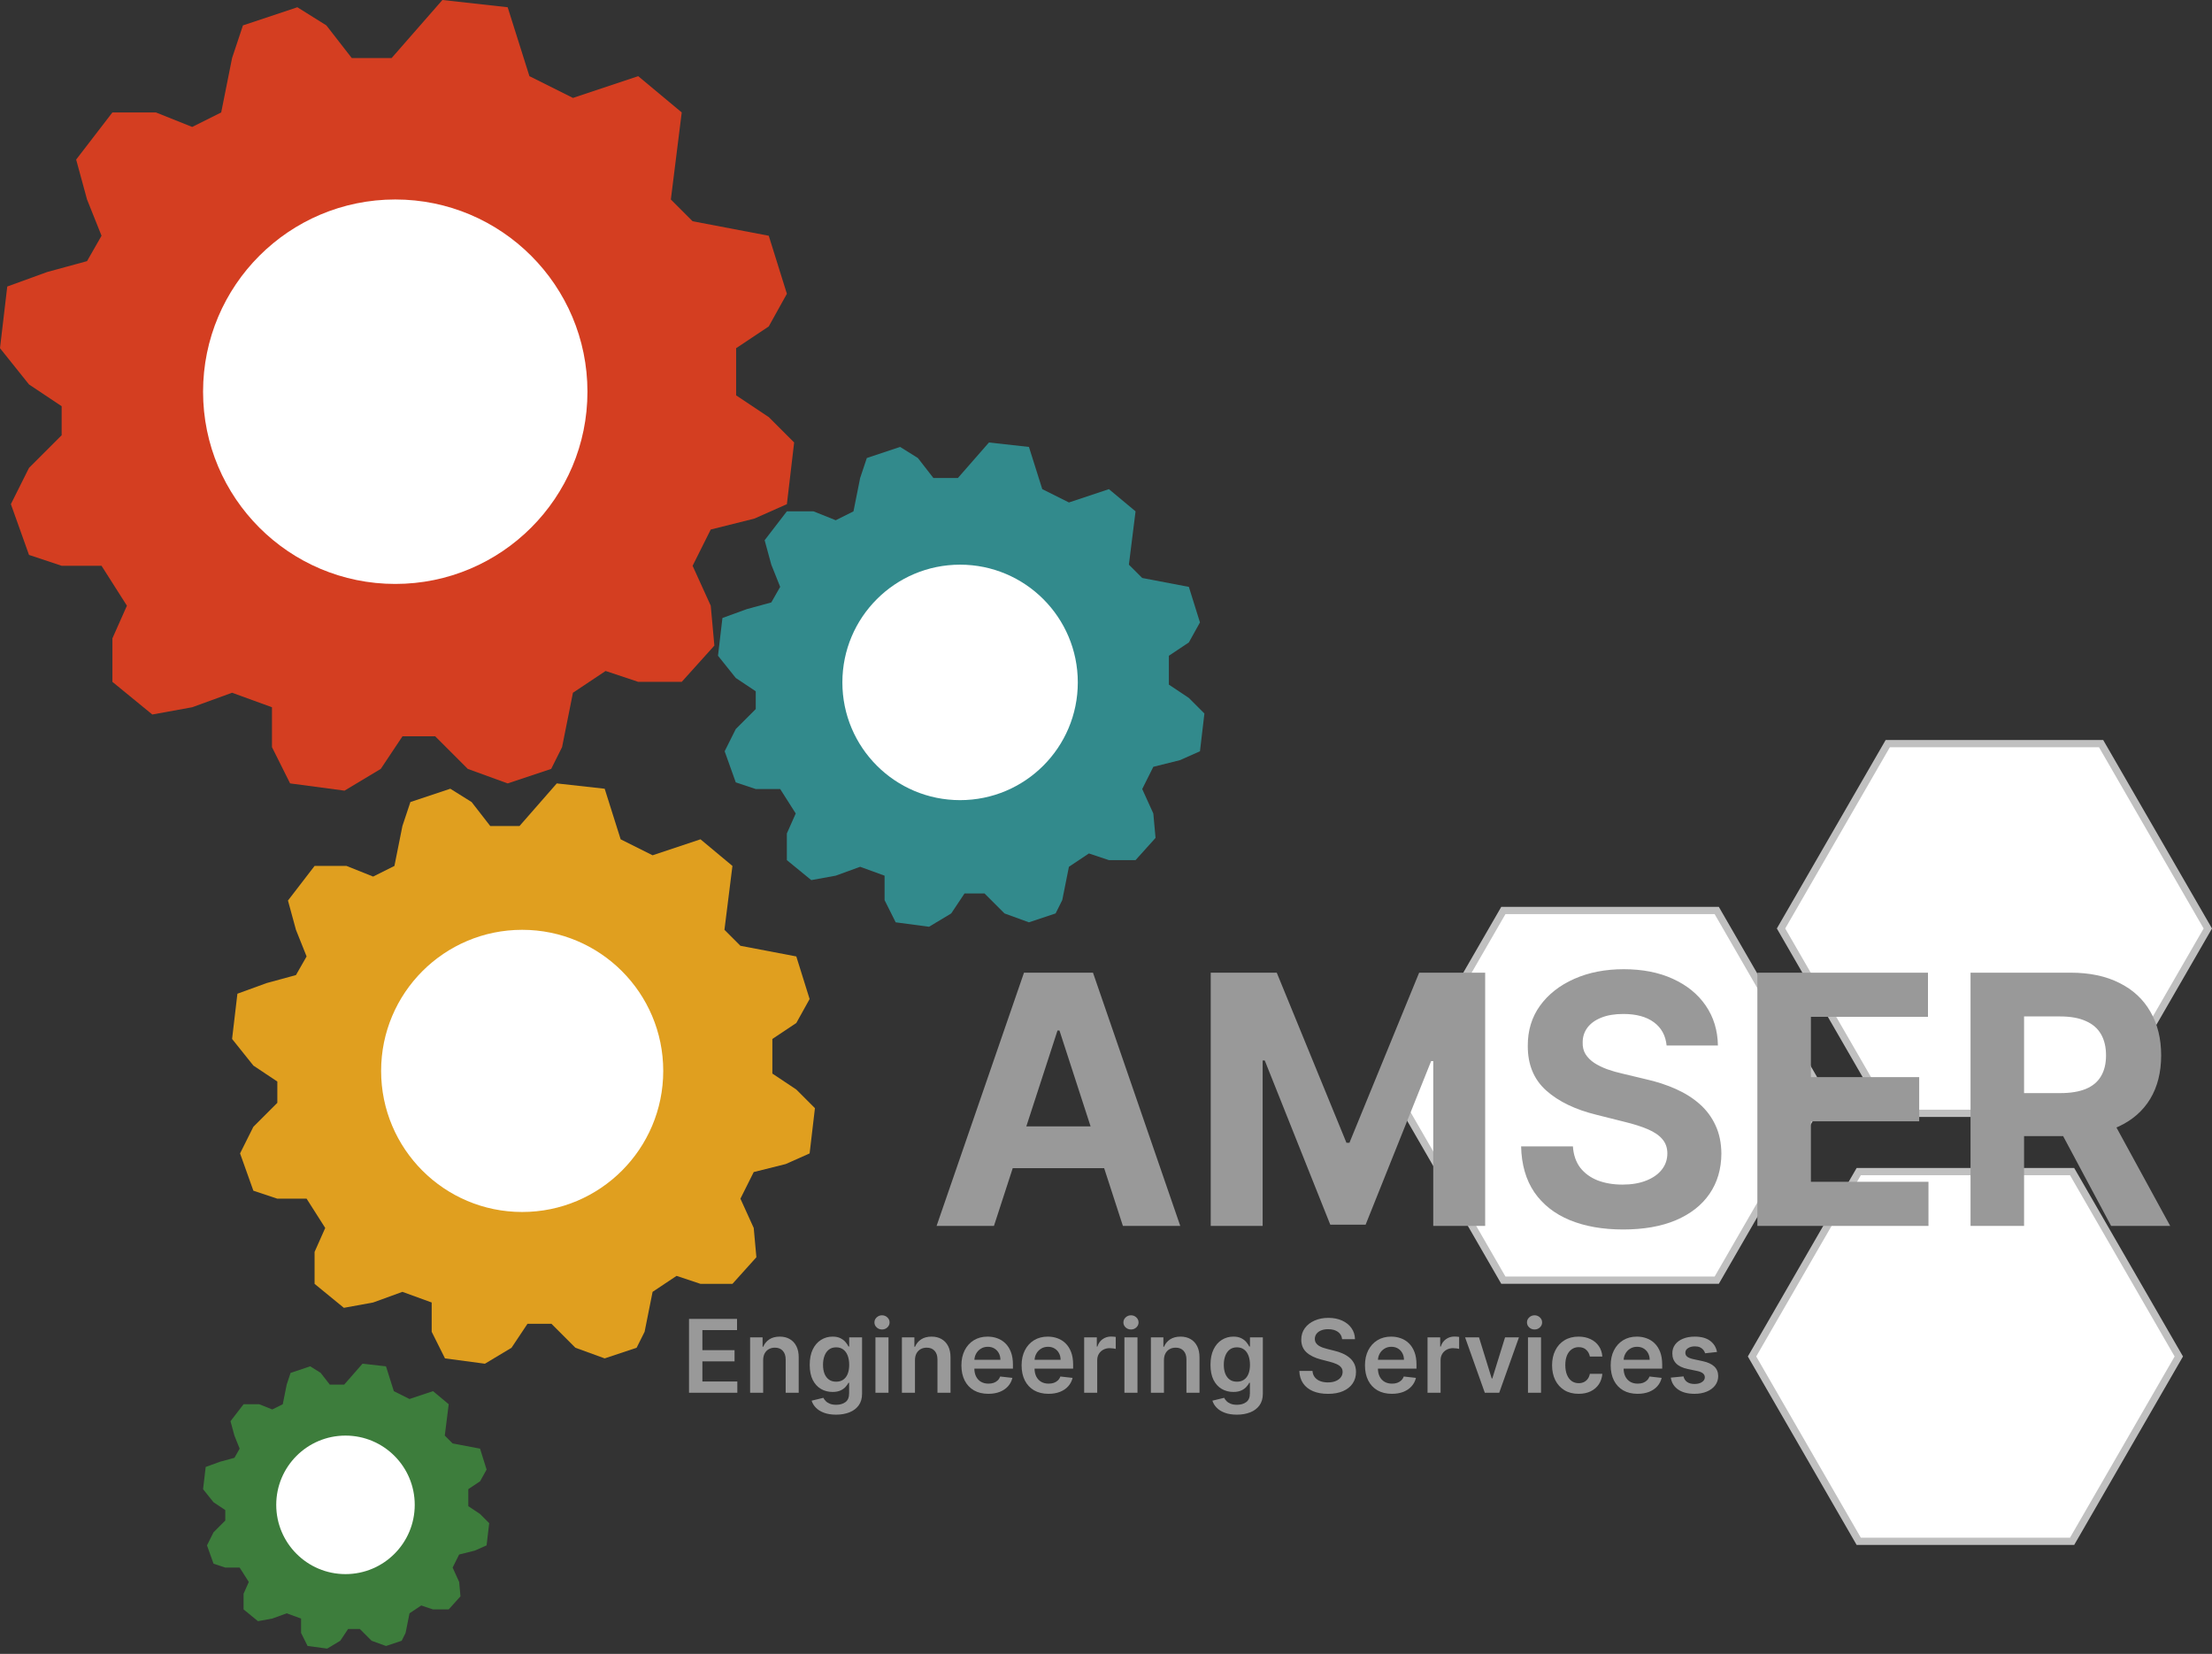 <svg width="305" height="228" viewBox="0 0 305 228" fill="none" xmlns="http://www.w3.org/2000/svg">
<rect x="0" y="0" width="305" height="228" fill="#333333" stroke="none"/>
<path d="M28 205.295L28.36 202.232L30.342 201.512L32.324 200.971L33.044 199.71L32.324 197.909L31.783 195.927L33.585 193.585H35.747L37.548 194.306L38.99 193.585L39.53 190.883L40.071 189.261L42.773 188.36L44.214 189.261L45.475 190.883H47.457L49.979 188L53.222 188.36L54.303 191.783L56.465 192.864L59.708 191.783L61.87 193.585L61.329 197.909L62.41 198.99L66.193 199.71L67.094 202.593L66.193 204.214L64.572 205.295V207.637L66.193 208.718L67.454 209.979L67.094 213.042L65.473 213.763L63.311 214.303L62.41 216.105L63.311 218.086L63.491 220.068L61.87 221.87H59.708L58.086 221.329L56.465 222.41L55.924 225.112L55.384 226.193L53.222 226.914L51.24 226.193L49.619 224.572H47.998L46.917 226.193L45.115 227.274L42.413 226.914L41.512 225.112V223.131L39.53 222.41L37.548 223.131L35.567 223.491L33.585 221.87V219.708L34.306 218.086L33.044 216.105H31.063L29.441 215.564L28.541 213.042L29.441 211.24L31.063 209.619V208.178L29.441 207.097L28 205.295Z" fill="#3D7D3C"/>
<circle cx="47.637" cy="207.457" r="9.548" fill="white"/>
<path d="M32 143.229L32.734 136.991L36.771 135.523L40.807 134.422L42.275 131.853L40.807 128.183L39.706 124.147L43.376 119.376H47.78L51.45 120.844L54.385 119.376L55.486 113.872L56.587 110.569L62.092 108.734L65.028 110.569L67.596 113.872H71.633L76.771 108L83.376 108.734L85.578 115.706L89.982 117.908L96.587 115.706L100.991 119.376L99.89 128.183L102.092 130.385L109.798 131.853L111.633 137.725L109.798 141.028L106.495 143.229V148L109.798 150.202L112.367 152.771L111.633 159.009L108.33 160.477L103.927 161.578L102.092 165.248L103.927 169.284L104.294 173.321L100.991 176.991H96.587L93.284 175.89L89.982 178.092L88.881 183.596L87.78 185.798L83.376 187.266L79.34 185.798L76.037 182.495H72.734L70.532 185.798L66.862 188L61.358 187.266L59.523 183.596V179.56L55.486 178.092L51.45 179.56L47.413 180.294L43.376 176.991V172.587L44.844 169.284L42.275 165.248H38.239L34.936 164.147L33.101 159.009L34.936 155.339L38.239 152.037V149.101L34.936 146.899L32 143.229Z" fill="#E09F1F"/>
<circle cx="72" cy="147.633" r="19.45" fill="white"/>
<path d="M99 90.4L99.612 85.194L102.981 83.969L106.35 83.05L107.575 80.906L106.35 77.844L105.431 74.475L108.494 70.494H112.169L115.231 71.719L117.681 70.494L118.6 65.9L119.519 63.144L124.112 61.612L126.562 63.144L128.706 65.9H132.075L136.362 61L141.875 61.612L143.712 67.431L147.387 69.269L152.9 67.431L156.575 70.494L155.656 77.844L157.494 79.681L163.925 80.906L165.456 85.806L163.925 88.562L161.169 90.4V94.381L163.925 96.219L166.068 98.362L165.456 103.569L162.7 104.794L159.025 105.712L157.494 108.775L159.025 112.144L159.331 115.512L156.575 118.575H152.9L150.144 117.656L147.387 119.494L146.469 124.087L145.55 125.925L141.875 127.15L138.506 125.925L135.75 123.169H132.994L131.156 125.925L128.094 127.762L123.5 127.15L121.969 124.087V120.719L118.6 119.494L115.231 120.719L111.862 121.331L108.494 118.575V114.9L109.719 112.144L107.575 108.775H104.206L101.45 107.856L99.919 103.569L101.45 100.506L104.206 97.75V95.3L101.45 93.462L99 90.4Z" fill="#328A8C"/>
<circle cx="132.381" cy="94.075" r="16.231" fill="white"/>
<path d="M0 48L1 39.5L6.5 37.5L12 36L14 32.5L12 27.5L10.5 22L15.5 15.5H21.5L26.5 17.5L30.5 15.5L32 8L33.5 3.5L41 1L45 3.5L48.5 8H54L61 0L70 1L73 10.5L79 13.5L88 10.5L94 15.5L92.5 27.5L95.5 30.5L106 32.5L108.5 40.5L106 45L101.5 48V54.5L106 57.5L109.5 61L108.5 69.5L104 71.5L98 73L95.5 78L98 83.5L98.5 89L94 94H88L83.5 92.5L79 95.5L77.5 103L76 106L70 108L64.5 106L60 101.5H55.5L52.5 106L47.5 109L40 108L37.5 103V97.5L32 95.5L26.5 97.5L21 98.5L15.5 94V88L17.5 83.5L14 78H8.5L4 76.5L1.5 69.5L4 64.5L8.5 60V56L4 53L0 48Z" fill="#D43E21"/>
<circle cx="54.5" cy="54" r="26.5" fill="white"/>
<path d="M260.289 153.481L245.577 128L260.289 102.519H289.711L304.423 128L289.711 153.481H260.289Z" fill="white" stroke="#C0C0C0"/>
<path d="M207.289 176.481L192.577 151L207.289 125.519H236.711L251.423 151L236.711 176.481H207.289Z" fill="white" stroke="#C0C0C0"/>
<path d="M256.289 212.481L241.577 187L256.289 161.519H285.711L300.423 187L285.711 212.481H256.289Z" fill="white" stroke="#C0C0C0"/>
<path d="M137.051 169H129.142L141.193 134.091H150.705L162.739 169H154.83L146.085 142.068H145.812L137.051 169ZM136.557 155.278H155.239V161.04H136.557V155.278ZM166.94 134.091H176.043L185.656 157.545H186.065L195.679 134.091H204.781V169H197.622V146.278H197.332L188.298 168.83H183.423L174.389 146.193H174.099V169H166.94V134.091ZM229.8 144.131C229.663 142.756 229.078 141.687 228.044 140.926C227.01 140.165 225.607 139.784 223.834 139.784C222.629 139.784 221.612 139.955 220.783 140.295C219.953 140.625 219.317 141.085 218.874 141.676C218.442 142.267 218.226 142.938 218.226 143.688C218.203 144.312 218.334 144.858 218.618 145.324C218.913 145.79 219.317 146.193 219.828 146.534C220.339 146.864 220.93 147.153 221.601 147.403C222.271 147.642 222.987 147.847 223.749 148.017L226.885 148.767C228.408 149.108 229.805 149.562 231.078 150.131C232.351 150.699 233.453 151.398 234.385 152.227C235.317 153.057 236.038 154.034 236.55 155.159C237.072 156.284 237.339 157.574 237.351 159.028C237.339 161.165 236.794 163.017 235.714 164.585C234.646 166.142 233.101 167.352 231.078 168.216C229.067 169.068 226.641 169.494 223.8 169.494C220.982 169.494 218.527 169.062 216.436 168.199C214.357 167.335 212.732 166.057 211.561 164.364C210.402 162.659 209.794 160.551 209.737 158.04H216.879C216.959 159.21 217.294 160.187 217.885 160.972C218.487 161.744 219.288 162.33 220.288 162.727C221.3 163.114 222.442 163.307 223.714 163.307C224.964 163.307 226.05 163.125 226.97 162.761C227.902 162.398 228.624 161.892 229.135 161.244C229.646 160.597 229.902 159.852 229.902 159.011C229.902 158.227 229.669 157.568 229.203 157.034C228.749 156.5 228.078 156.045 227.192 155.67C226.317 155.295 225.243 154.955 223.97 154.648L220.169 153.693C217.226 152.977 214.902 151.858 213.197 150.335C211.493 148.812 210.646 146.761 210.658 144.182C210.646 142.068 211.209 140.222 212.345 138.642C213.493 137.062 215.067 135.83 217.067 134.943C219.067 134.057 221.339 133.614 223.885 133.614C226.476 133.614 228.737 134.057 230.669 134.943C232.612 135.83 234.124 137.062 235.203 138.642C236.283 140.222 236.839 142.051 236.874 144.131H229.8ZM242.315 169V134.091H265.838V140.176H249.696V148.494H264.628V154.58H249.696V162.915H265.906V169H242.315ZM271.706 169V134.091H285.479C288.115 134.091 290.365 134.562 292.229 135.506C294.104 136.437 295.53 137.761 296.507 139.477C297.496 141.182 297.99 143.187 297.99 145.494C297.99 147.812 297.49 149.807 296.49 151.477C295.49 153.136 294.041 154.409 292.143 155.295C290.257 156.182 287.973 156.625 285.291 156.625H276.07V150.693H284.098C285.507 150.693 286.678 150.5 287.609 150.114C288.541 149.727 289.234 149.148 289.689 148.375C290.155 147.602 290.388 146.642 290.388 145.494C290.388 144.335 290.155 143.358 289.689 142.562C289.234 141.767 288.536 141.165 287.592 140.756C286.661 140.335 285.484 140.125 284.064 140.125H279.087V169H271.706ZM290.558 153.114L299.234 169H291.087L282.598 153.114H290.558Z" fill="#999999"/>
<path d="M95.004 192V181.818H101.626V183.364H96.849V186.129H101.283V187.675H96.849V190.454H101.666V192H95.004ZM105.228 187.526V192H103.429V184.364H105.149V185.661H105.238C105.414 185.234 105.694 184.894 106.078 184.642C106.466 184.39 106.945 184.264 107.515 184.264C108.042 184.264 108.501 184.377 108.892 184.602C109.287 184.828 109.592 185.154 109.807 185.582C110.026 186.009 110.134 186.528 110.13 187.138V192H108.331V187.416C108.331 186.906 108.198 186.506 107.933 186.218C107.671 185.93 107.308 185.786 106.844 185.786C106.529 185.786 106.249 185.855 106.004 185.994C105.762 186.13 105.571 186.327 105.432 186.586C105.296 186.844 105.228 187.158 105.228 187.526ZM115.281 195.023C114.635 195.023 114.079 194.935 113.615 194.759C113.151 194.587 112.779 194.355 112.497 194.063C112.215 193.772 112.02 193.448 111.91 193.094L113.531 192.701C113.604 192.85 113.71 192.998 113.849 193.143C113.988 193.293 114.176 193.415 114.411 193.511C114.65 193.611 114.949 193.661 115.311 193.661C115.821 193.661 116.244 193.536 116.578 193.288C116.913 193.042 117.081 192.638 117.081 192.075V190.628H116.991C116.898 190.813 116.762 191.004 116.583 191.2C116.408 191.395 116.174 191.559 115.882 191.692C115.594 191.824 115.231 191.891 114.794 191.891C114.207 191.891 113.675 191.753 113.198 191.478C112.724 191.2 112.346 190.785 112.064 190.235C111.786 189.682 111.647 188.989 111.647 188.157C111.647 187.318 111.786 186.611 112.064 186.034C112.346 185.454 112.725 185.015 113.203 184.717C113.68 184.415 114.212 184.264 114.799 184.264C115.246 184.264 115.614 184.34 115.902 184.493C116.194 184.642 116.426 184.823 116.598 185.035C116.771 185.244 116.902 185.441 116.991 185.626H117.091V184.364H118.865V192.124C118.865 192.777 118.71 193.317 118.398 193.745C118.087 194.173 117.661 194.492 117.12 194.705C116.58 194.917 115.967 195.023 115.281 195.023ZM115.296 190.479C115.677 190.479 116.002 190.386 116.27 190.2C116.539 190.015 116.743 189.748 116.882 189.4C117.021 189.052 117.091 188.634 117.091 188.147C117.091 187.666 117.021 187.246 116.882 186.884C116.746 186.523 116.544 186.243 116.275 186.044C116.01 185.842 115.684 185.741 115.296 185.741C114.895 185.741 114.56 185.845 114.292 186.054C114.023 186.263 113.821 186.549 113.685 186.914C113.549 187.275 113.481 187.686 113.481 188.147C113.481 188.614 113.549 189.024 113.685 189.375C113.824 189.723 114.028 189.995 114.297 190.19C114.568 190.383 114.901 190.479 115.296 190.479ZM120.71 192V184.364H122.51V192H120.71ZM121.615 183.28C121.33 183.28 121.084 183.185 120.879 182.996C120.673 182.804 120.571 182.574 120.571 182.305C120.571 182.034 120.673 181.803 120.879 181.614C121.084 181.422 121.33 181.326 121.615 181.326C121.903 181.326 122.148 181.422 122.35 181.614C122.556 181.803 122.659 182.034 122.659 182.305C122.659 182.574 122.556 182.804 122.35 182.996C122.148 183.185 121.903 183.28 121.615 183.28ZM126.16 187.526V192H124.36V184.364H126.08V185.661H126.17C126.346 185.234 126.626 184.894 127.01 184.642C127.398 184.39 127.877 184.264 128.447 184.264C128.974 184.264 129.433 184.377 129.824 184.602C130.218 184.828 130.523 185.154 130.739 185.582C130.958 186.009 131.065 186.528 131.062 187.138V192H129.262V187.416C129.262 186.906 129.13 186.506 128.865 186.218C128.603 185.93 128.24 185.786 127.776 185.786C127.461 185.786 127.181 185.855 126.936 185.994C126.694 186.13 126.503 186.327 126.364 186.586C126.228 186.844 126.16 187.158 126.16 187.526ZM136.272 192.149C135.507 192.149 134.845 191.99 134.289 191.672C133.735 191.35 133.309 190.896 133.011 190.31C132.713 189.72 132.563 189.025 132.563 188.227C132.563 187.441 132.713 186.752 133.011 186.158C133.312 185.562 133.733 185.098 134.274 184.766C134.814 184.432 135.449 184.264 136.178 184.264C136.648 184.264 137.093 184.34 137.51 184.493C137.931 184.642 138.302 184.874 138.624 185.189C138.949 185.504 139.204 185.905 139.389 186.392C139.575 186.876 139.668 187.453 139.668 188.122V188.674H133.409V187.461H137.943C137.939 187.116 137.865 186.81 137.719 186.541C137.573 186.269 137.369 186.056 137.107 185.9C136.849 185.744 136.547 185.666 136.203 185.666C135.835 185.666 135.512 185.756 135.233 185.935C134.955 186.11 134.738 186.342 134.582 186.631C134.429 186.916 134.352 187.229 134.348 187.57V188.629C134.348 189.073 134.429 189.455 134.592 189.773C134.754 190.088 134.981 190.33 135.273 190.499C135.565 190.664 135.906 190.747 136.297 190.747C136.559 190.747 136.796 190.711 137.008 190.638C137.22 190.562 137.404 190.451 137.56 190.305C137.716 190.159 137.833 189.978 137.913 189.763L139.593 189.952C139.487 190.396 139.285 190.784 138.987 191.115C138.692 191.443 138.314 191.698 137.853 191.881C137.392 192.06 136.865 192.149 136.272 192.149ZM144.571 192.149C143.805 192.149 143.144 191.99 142.587 191.672C142.034 191.35 141.608 190.896 141.31 190.31C141.011 189.72 140.862 189.025 140.862 188.227C140.862 187.441 141.011 186.752 141.31 186.158C141.611 185.562 142.032 185.098 142.572 184.766C143.113 184.432 143.747 184.264 144.477 184.264C144.947 184.264 145.391 184.34 145.809 184.493C146.23 184.642 146.601 184.874 146.923 185.189C147.247 185.504 147.503 185.905 147.688 186.392C147.874 186.876 147.967 187.453 147.967 188.122V188.674H141.707V187.461H146.241C146.238 187.116 146.164 186.81 146.018 186.541C145.872 186.269 145.668 186.056 145.406 185.9C145.148 185.744 144.846 185.666 144.501 185.666C144.134 185.666 143.81 185.756 143.532 185.935C143.254 186.11 143.036 186.342 142.881 186.631C142.728 186.916 142.65 187.229 142.647 187.57V188.629C142.647 189.073 142.728 189.455 142.891 189.773C143.053 190.088 143.28 190.33 143.572 190.499C143.863 190.664 144.205 190.747 144.596 190.747C144.858 190.747 145.095 190.711 145.307 190.638C145.519 190.562 145.703 190.451 145.859 190.305C146.014 190.159 146.132 189.978 146.212 189.763L147.892 189.952C147.786 190.396 147.584 190.784 147.286 191.115C146.991 191.443 146.613 191.698 146.152 191.881C145.691 192.06 145.164 192.149 144.571 192.149ZM149.489 192V184.364H151.234V185.636H151.314C151.453 185.196 151.692 184.856 152.03 184.617C152.371 184.375 152.76 184.254 153.198 184.254C153.297 184.254 153.408 184.259 153.531 184.269C153.657 184.276 153.761 184.287 153.844 184.304V185.96C153.768 185.933 153.647 185.91 153.481 185.89C153.319 185.867 153.162 185.855 153.009 185.855C152.681 185.855 152.386 185.926 152.124 186.069C151.866 186.208 151.662 186.402 151.513 186.651C151.363 186.899 151.289 187.186 151.289 187.511V192H149.489ZM155.04 192V184.364H156.84V192H155.04ZM155.945 183.28C155.66 183.28 155.414 183.185 155.209 182.996C155.003 182.804 154.901 182.574 154.901 182.305C154.901 182.034 155.003 181.803 155.209 181.614C155.414 181.422 155.66 181.326 155.945 181.326C156.233 181.326 156.478 181.422 156.681 181.614C156.886 181.803 156.989 182.034 156.989 182.305C156.989 182.574 156.886 182.804 156.681 182.996C156.478 183.185 156.233 183.28 155.945 183.28ZM160.49 187.526V192H158.69V184.364H160.411V185.661H160.5C160.676 185.234 160.956 184.894 161.34 184.642C161.728 184.39 162.207 184.264 162.777 184.264C163.304 184.264 163.763 184.377 164.154 184.602C164.549 184.828 164.853 185.154 165.069 185.582C165.288 186.009 165.395 186.528 165.392 187.138V192H163.592V187.416C163.592 186.906 163.46 186.506 163.195 186.218C162.933 185.93 162.57 185.786 162.106 185.786C161.791 185.786 161.511 185.855 161.266 185.994C161.024 186.13 160.833 186.327 160.694 186.586C160.558 186.844 160.49 187.158 160.49 187.526ZM170.543 195.023C169.896 195.023 169.341 194.935 168.877 194.759C168.413 194.587 168.04 194.355 167.759 194.063C167.477 193.772 167.281 193.448 167.172 193.094L168.793 192.701C168.866 192.85 168.972 192.998 169.111 193.143C169.25 193.293 169.437 193.415 169.673 193.511C169.911 193.611 170.211 193.661 170.572 193.661C171.083 193.661 171.505 193.536 171.84 193.288C172.175 193.042 172.342 192.638 172.342 192.075V190.628H172.253C172.16 190.813 172.024 191.004 171.845 191.2C171.67 191.395 171.436 191.559 171.144 191.692C170.856 191.824 170.493 191.891 170.055 191.891C169.469 191.891 168.937 191.753 168.46 191.478C167.986 191.2 167.608 190.785 167.326 190.235C167.048 189.682 166.908 188.989 166.908 188.157C166.908 187.318 167.048 186.611 167.326 186.034C167.608 185.454 167.987 185.015 168.464 184.717C168.942 184.415 169.474 184.264 170.06 184.264C170.508 184.264 170.876 184.34 171.164 184.493C171.456 184.642 171.688 184.823 171.86 185.035C172.032 185.244 172.163 185.441 172.253 185.626H172.352V184.364H174.127V192.124C174.127 192.777 173.971 193.317 173.66 193.745C173.348 194.173 172.922 194.492 172.382 194.705C171.842 194.917 171.229 195.023 170.543 195.023ZM170.558 190.479C170.939 190.479 171.263 190.386 171.532 190.2C171.8 190.015 172.004 189.748 172.143 189.4C172.283 189.052 172.352 188.634 172.352 188.147C172.352 187.666 172.283 187.246 172.143 186.884C172.008 186.523 171.805 186.243 171.537 186.044C171.272 185.842 170.945 185.741 170.558 185.741C170.156 185.741 169.822 185.845 169.553 186.054C169.285 186.263 169.083 186.549 168.947 186.914C168.811 187.275 168.743 187.686 168.743 188.147C168.743 188.614 168.811 189.024 168.947 189.375C169.086 189.723 169.29 189.995 169.558 190.19C169.83 190.383 170.163 190.479 170.558 190.479ZM185.057 184.617C185.011 184.183 184.815 183.845 184.471 183.603C184.129 183.361 183.685 183.24 183.138 183.24C182.754 183.24 182.424 183.298 182.149 183.414C181.874 183.53 181.663 183.687 181.517 183.886C181.372 184.085 181.297 184.312 181.294 184.567C181.294 184.78 181.342 184.964 181.438 185.119C181.537 185.275 181.672 185.408 181.841 185.517C182.01 185.623 182.197 185.713 182.402 185.786C182.608 185.858 182.815 185.92 183.024 185.969L183.978 186.208C184.363 186.298 184.732 186.419 185.087 186.571C185.445 186.723 185.765 186.916 186.047 187.148C186.332 187.38 186.557 187.66 186.723 187.988C186.888 188.316 186.971 188.701 186.971 189.141C186.971 189.738 186.819 190.263 186.514 190.717C186.209 191.168 185.768 191.521 185.191 191.776C184.618 192.028 183.924 192.154 183.108 192.154C182.316 192.154 181.628 192.031 181.045 191.786C180.465 191.541 180.011 191.183 179.683 190.712C179.358 190.242 179.182 189.668 179.156 188.992H180.971C180.997 189.347 181.106 189.642 181.299 189.877C181.491 190.112 181.741 190.288 182.049 190.404C182.361 190.52 182.709 190.578 183.093 190.578C183.494 190.578 183.846 190.518 184.147 190.399C184.452 190.277 184.691 190.107 184.863 189.892C185.036 189.673 185.123 189.418 185.127 189.126C185.123 188.861 185.046 188.643 184.893 188.47C184.741 188.295 184.527 188.149 184.252 188.033C183.98 187.913 183.662 187.807 183.297 187.714L182.139 187.416C181.3 187.201 180.637 186.874 180.15 186.437C179.666 185.996 179.424 185.411 179.424 184.682C179.424 184.082 179.587 183.557 179.912 183.106C180.24 182.655 180.685 182.305 181.249 182.057C181.812 181.805 182.45 181.679 183.163 181.679C183.886 181.679 184.519 181.805 185.062 182.057C185.609 182.305 186.038 182.652 186.35 183.096C186.661 183.537 186.822 184.044 186.832 184.617H185.057ZM191.917 192.149C191.151 192.149 190.49 191.99 189.933 191.672C189.38 191.35 188.954 190.896 188.655 190.31C188.357 189.72 188.208 189.025 188.208 188.227C188.208 187.441 188.357 186.752 188.655 186.158C188.957 185.562 189.378 185.098 189.918 184.766C190.458 184.432 191.093 184.264 191.822 184.264C192.293 184.264 192.737 184.34 193.155 184.493C193.576 184.642 193.947 184.874 194.268 185.189C194.593 185.504 194.848 185.905 195.034 186.392C195.22 186.876 195.312 187.453 195.312 188.122V188.674H189.053V187.461H193.587C193.584 187.116 193.509 186.81 193.363 186.541C193.218 186.269 193.014 186.056 192.752 185.9C192.493 185.744 192.192 185.666 191.847 185.666C191.479 185.666 191.156 185.756 190.878 185.935C190.599 186.11 190.382 186.342 190.226 186.631C190.074 186.916 189.996 187.229 189.993 187.57V188.629C189.993 189.073 190.074 189.455 190.236 189.773C190.399 190.088 190.626 190.33 190.917 190.499C191.209 190.664 191.55 190.747 191.942 190.747C192.203 190.747 192.44 190.711 192.653 190.638C192.865 190.562 193.049 190.451 193.204 190.305C193.36 190.159 193.478 189.978 193.557 189.763L195.238 189.952C195.132 190.396 194.93 190.784 194.631 191.115C194.336 191.443 193.958 191.698 193.498 191.881C193.037 192.06 192.51 192.149 191.917 192.149ZM196.835 192V184.364H198.58V185.636H198.659C198.799 185.196 199.037 184.856 199.375 184.617C199.717 184.375 200.106 184.254 200.544 184.254C200.643 184.254 200.754 184.259 200.877 184.269C201.003 184.276 201.107 184.287 201.19 184.304V185.96C201.114 185.933 200.993 185.91 200.827 185.89C200.665 185.867 200.507 185.855 200.355 185.855C200.027 185.855 199.732 185.926 199.47 186.069C199.211 186.208 199.007 186.402 198.858 186.651C198.709 186.899 198.635 187.186 198.635 187.511V192H196.835ZM209.439 184.364L206.72 192H204.731L202.012 184.364H203.931L205.686 190.036H205.765L207.525 184.364H209.439ZM210.684 192V184.364H212.484V192H210.684ZM211.589 183.28C211.304 183.28 211.059 183.185 210.854 182.996C210.648 182.804 210.545 182.574 210.545 182.305C210.545 182.034 210.648 181.803 210.854 181.614C211.059 181.422 211.304 181.326 211.589 181.326C211.878 181.326 212.123 181.422 212.325 181.614C212.531 181.803 212.633 182.034 212.633 182.305C212.633 182.574 212.531 182.804 212.325 182.996C212.123 183.185 211.878 183.28 211.589 183.28ZM217.666 192.149C216.904 192.149 216.249 191.982 215.702 191.647C215.158 191.312 214.739 190.85 214.444 190.26C214.153 189.667 214.007 188.984 214.007 188.212C214.007 187.436 214.156 186.752 214.454 186.158C214.752 185.562 215.173 185.098 215.717 184.766C216.264 184.432 216.91 184.264 217.656 184.264C218.276 184.264 218.824 184.379 219.301 184.607C219.782 184.833 220.165 185.152 220.45 185.567C220.735 185.978 220.897 186.458 220.937 187.009H219.217C219.147 186.641 218.982 186.334 218.72 186.089C218.461 185.84 218.115 185.716 217.681 185.716C217.313 185.716 216.99 185.815 216.711 186.014C216.433 186.21 216.216 186.491 216.06 186.859C215.908 187.227 215.831 187.668 215.831 188.182C215.831 188.702 215.908 189.15 216.06 189.524C216.212 189.895 216.426 190.182 216.701 190.384C216.98 190.583 217.306 190.683 217.681 190.683C217.946 190.683 218.183 190.633 218.392 190.533C218.604 190.431 218.781 190.283 218.924 190.091C219.066 189.899 219.164 189.665 219.217 189.39H220.937C220.894 189.93 220.735 190.409 220.46 190.827C220.185 191.241 219.81 191.566 219.336 191.801C218.862 192.033 218.306 192.149 217.666 192.149ZM225.796 192.149C225.03 192.149 224.369 191.99 223.812 191.672C223.258 191.35 222.833 190.896 222.534 190.31C222.236 189.72 222.087 189.025 222.087 188.227C222.087 187.441 222.236 186.752 222.534 186.158C222.836 185.562 223.257 185.098 223.797 184.766C224.337 184.432 224.972 184.264 225.701 184.264C226.172 184.264 226.616 184.34 227.034 184.493C227.454 184.642 227.826 184.874 228.147 185.189C228.472 185.504 228.727 185.905 228.913 186.392C229.098 186.876 229.191 187.453 229.191 188.122V188.674H222.932V187.461H227.466C227.463 187.116 227.388 186.81 227.242 186.541C227.097 186.269 226.893 186.056 226.631 185.9C226.372 185.744 226.071 185.666 225.726 185.666C225.358 185.666 225.035 185.756 224.757 185.935C224.478 186.11 224.261 186.342 224.105 186.631C223.953 186.916 223.875 187.229 223.872 187.57V188.629C223.872 189.073 223.953 189.455 224.115 189.773C224.278 190.088 224.505 190.33 224.796 190.499C225.088 190.664 225.429 190.747 225.82 190.747C226.082 190.747 226.319 190.711 226.531 190.638C226.744 190.562 226.927 190.451 227.083 190.305C227.239 190.159 227.357 189.978 227.436 189.763L229.117 189.952C229.011 190.396 228.808 190.784 228.51 191.115C228.215 191.443 227.837 191.698 227.377 191.881C226.916 192.06 226.389 192.149 225.796 192.149ZM236.749 186.382L235.109 186.561C235.062 186.395 234.981 186.24 234.865 186.094C234.752 185.948 234.6 185.83 234.408 185.741C234.215 185.651 233.98 185.607 233.702 185.607C233.327 185.607 233.012 185.688 232.757 185.85C232.505 186.013 232.381 186.223 232.384 186.482C232.381 186.704 232.462 186.884 232.628 187.023C232.797 187.163 233.075 187.277 233.463 187.366L234.766 187.645C235.488 187.801 236.025 188.048 236.376 188.386C236.731 188.724 236.91 189.166 236.913 189.713C236.91 190.194 236.769 190.618 236.491 190.986C236.216 191.35 235.833 191.635 235.342 191.841C234.852 192.046 234.288 192.149 233.652 192.149C232.717 192.149 231.965 191.954 231.395 191.562C230.825 191.168 230.485 190.62 230.376 189.917L232.131 189.748C232.21 190.093 232.379 190.353 232.638 190.528C232.896 190.704 233.233 190.792 233.647 190.792C234.075 190.792 234.418 190.704 234.676 190.528C234.938 190.353 235.069 190.136 235.069 189.877C235.069 189.658 234.984 189.478 234.815 189.335C234.65 189.193 234.391 189.083 234.04 189.007L232.737 188.734C232.005 188.581 231.463 188.324 231.112 187.963C230.76 187.598 230.586 187.138 230.589 186.581C230.586 186.11 230.714 185.703 230.972 185.358C231.234 185.01 231.597 184.741 232.061 184.553C232.528 184.36 233.067 184.264 233.677 184.264C234.572 184.264 235.276 184.455 235.79 184.836C236.307 185.217 236.627 185.732 236.749 186.382Z" fill="#999999"/>
</svg>
